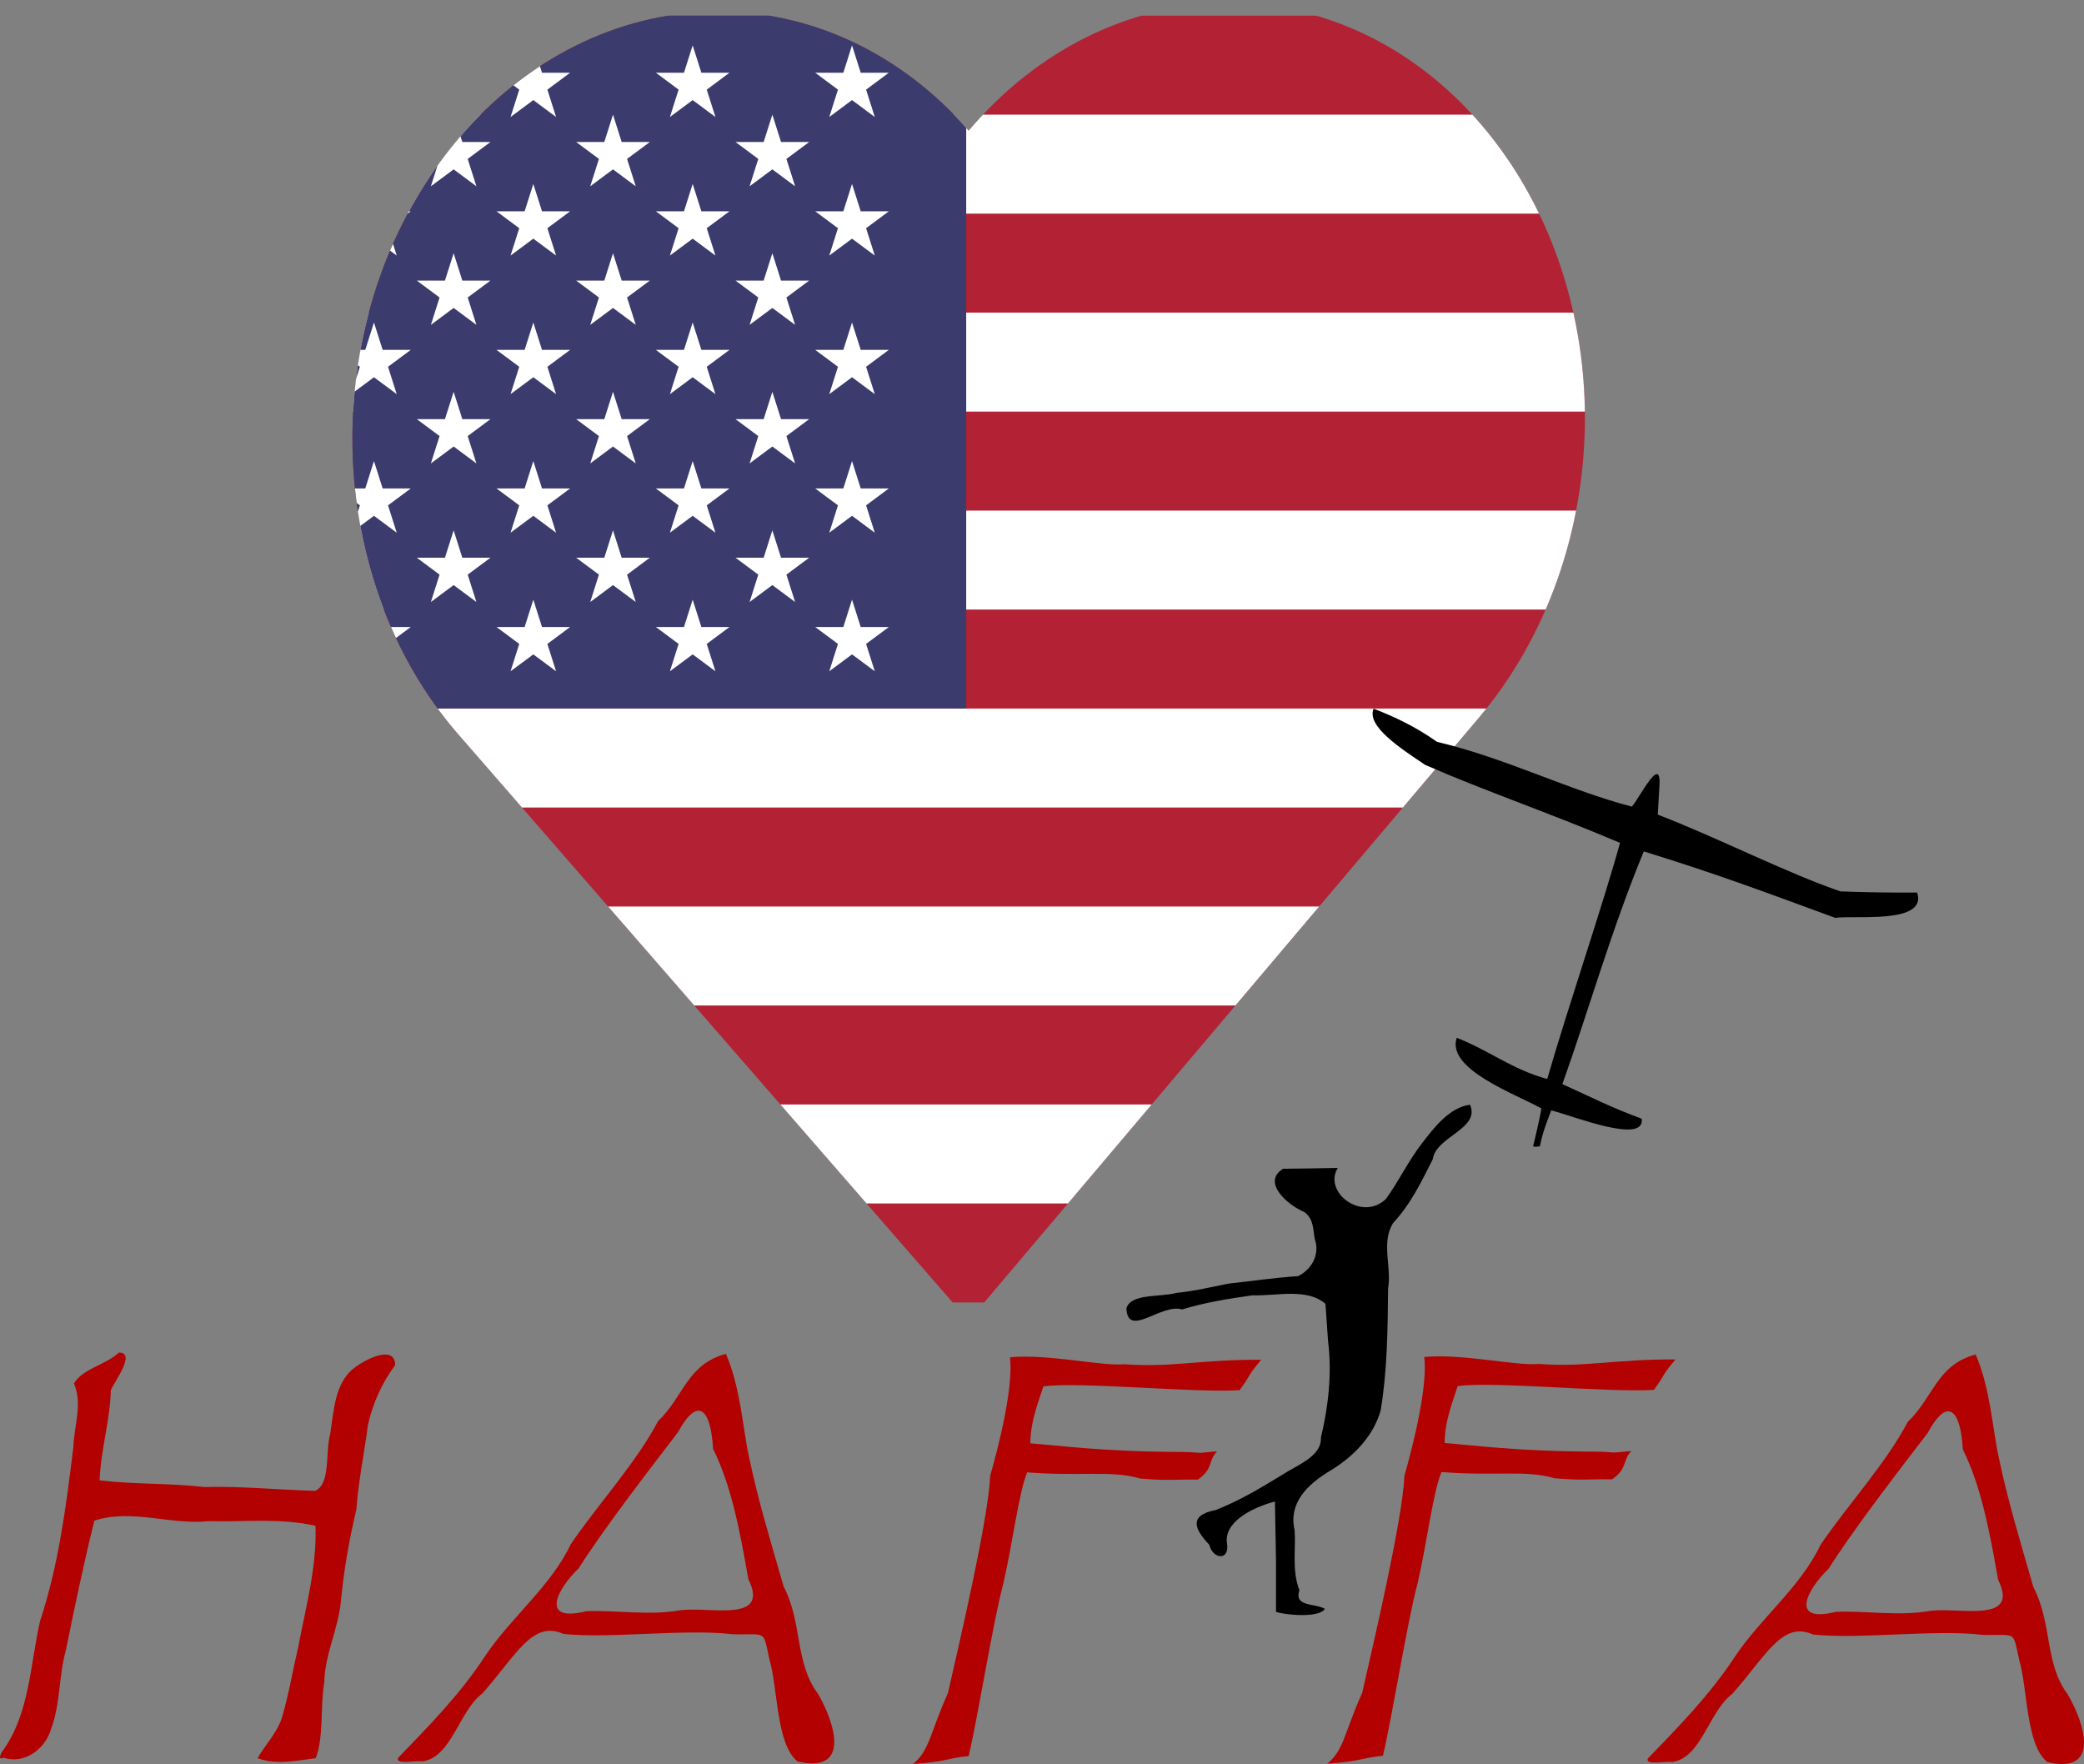 <?xml version="1.0" encoding="UTF-8" standalone="no"?>
<svg
   xmlns:dc="http://purl.org/dc/elements/1.1/"
   xmlns:cc="http://creativecommons.org/ns#"
   xmlns:rdf="http://www.w3.org/1999/02/22-rdf-syntax-ns#"
   xmlns:svg="http://www.w3.org/2000/svg"
   xmlns="http://www.w3.org/2000/svg"
   xmlns:xlink="http://www.w3.org/1999/xlink"
   width="284.257mm"
   height="240.596mm"
   viewBox="0 0 284.257 240.596"
   version="1.1"
   id="svg8">
  <rect x="0" y="0" width="284.257" height="240.596" fill="#808080" stroke="none"/>
  <defs
     id="defs2">
    <style
       id="style419"
       type="text/css"><![CDATA[
    .outline { stroke:none; stroke-width:0 }
  ]]></style>
    <g
       id="heart">
      <path
         id="path421"
         d="M 0,200 V 0 h 200 a 100,100 90 0 1 0,200 100,100 90 0 1 -200,0 z" />
    </g>
    <clipPath
       clipPathUnits="userSpaceOnUse"
       id="clipPath447">
      <use
         id="use449"
         transform="matrix(-7.913,-8.891,7.913,-9.146,3078.588,3955.881)"
         fill="red"
         class="outline "
         xlink:href="#heart"
         x="0"
         y="0"
         width="100%"
         height="100%" />
    </clipPath>
    <clipPath
       clipPathUnits="userSpaceOnUse"
       id="clipPath451">
      <use
         id="use453"
         transform="matrix(-7.913,-8.891,7.913,-9.146,3078.588,3955.881)"
         fill="red"
         class="outline "
         xlink:href="#heart"
         x="0"
         y="0"
         width="100%"
         height="100%" />
    </clipPath>
    <clipPath
       clipPathUnits="userSpaceOnUse"
       id="clipPath455">
      <use
         id="use457"
         transform="matrix(-7.913,-8.891,7.913,-9.146,3078.588,3955.881)"
         fill="red"
         class="outline "
         xlink:href="#heart"
         x="0"
         y="0"
         width="100%"
         height="100%" />
    </clipPath>
    <clipPath
       clipPathUnits="userSpaceOnUse"
       id="clipPath459">
      <use
         id="use461"
         transform="matrix(-7.913,-8.891,7.913,-9.146,3078.588,3955.881)"
         fill="red"
         class="outline "
         xlink:href="#heart"
         x="0"
         y="0"
         width="100%"
         height="100%" />
    </clipPath>
  </defs>
  <g
     style="display:inline"
     id="layer1"
     transform="translate(36.022,85.058)">
    <g
       style="display:inline"
       id="g381">
      <path
         id="path171"
         style="fill:#b30000;fill-opacity:1;stroke-width:0.275"
         d="m 21.572,155.188 c 4.027,-0.548 4.988,-6.877 8.213,-9.284 4.689,-5.314 6.828,-9.996 11.04,-8.107 6.346,0.668 16.792,-0.739 23.16,0.051 4.625,0.099 4.04,-0.698 4.939,3.401 1.203,4.123 0.891,11.493 3.826,13.938 7.326,1.707 5.111,-5.234 2.81,-9.208 -3.224,-4.317 -2.07,-9.593 -4.707,-14.683 -1.759,-6.142 -3.459,-11.633 -4.712,-17.668 -0.862,-3.88 -1.122,-9.314 -3.146,-14.032 -5.316,1.417 -5.783,5.905 -9.263,9.187 -2.952,5.646 -8.303,11.469 -11.894,16.771 -2.787,5.852 -8.202,9.987 -11.801,15.43 -3.365,5.102 -7.544,9.355 -11.765,13.726 -0.383,0.973 2.508,0.304 3.3,0.478 z m 22.385,-20.494 c -6.468,1.612 -3.941,-3.062 -1.033,-5.868 3.497,-5.514 9.511,-13.292 13.514,-18.518 2.798,-5.142 4.505,-3.054 4.804,2.241 2.481,5.001 3.637,11.077 4.808,17.769 2.953,6 -5.037,3.752 -9.217,4.237 -4.26,0.771 -8.569,-0.011 -12.876,0.14 z" />
      <path
         id="path1160"
         d="m 96.105,154.448 c 1.38,-5.907 3.253,-17.972 4.726,-23.526 1.257,-5.39 2.113,-12.464 3.254,-15.164 7.244,0.575 11.6,-0.309 15.402,0.839 3.73,0.336 4.713,0.11 7.886,0.149 2.144,-1.496 1.352,-2.562 2.62,-3.854 -3.883,0.351 -1.293,0.152 -4.826,0.083 -10.874,-0.026 -16.869,-0.906 -20.659,-1.172 0.071,-2.491 0.513,-4.007 1.782,-7.766 4.765,-0.694 20.682,0.92 26.772,0.508 1.811,-2.46 0.758,-1.525 2.945,-4.143 -8.198,-0.057 -12.261,1.097 -18.665,0.609 -2.952,0.315 -10.43,-1.44 -15.606,-0.945 0.49,3.876 -1.418,11.731 -2.699,16.173 -0.239,5.917 -4.28,23.113 -5.766,29.647 -2.397,5.259 -2.462,7.795 -4.759,9.647 4.794,-0.333 4.538,-0.778 7.594,-1.085 z"
         style="fill:#b30000;fill-opacity:1;stroke-width:0.291" />
      <path
         style="fill:#b30000;fill-opacity:1;stroke-width:0.291"
         d="m 152.613,154.406 c 1.38,-5.907 3.253,-17.972 4.726,-23.526 1.257,-5.39 2.113,-12.464 3.254,-15.164 7.244,0.575 11.6,-0.309 15.402,0.839 3.73,0.336 4.713,0.11 7.886,0.149 2.144,-1.496 1.352,-2.562 2.62,-3.854 -3.883,0.351 -1.293,0.152 -4.826,0.083 -10.874,-0.026 -16.869,-0.906 -20.659,-1.172 0.071,-2.491 0.513,-4.007 1.782,-7.766 4.765,-0.694 20.682,0.92 26.772,0.508 1.811,-2.46 0.758,-1.525 2.945,-4.143 -8.198,-0.057 -12.261,1.097 -18.665,0.609 -2.952,0.315 -10.43,-1.44 -15.606,-0.945 0.49,3.876 -1.418,11.731 -2.699,16.173 -0.239,5.917 -4.28,23.113 -5.766,29.647 -2.397,5.259 -2.462,7.795 -4.759,9.647 4.794,-0.333 4.538,-0.778 7.594,-1.085 z"
         id="path1160-0" />
      <path
         d="m 192.04,155.272 c 4.027,-0.548 4.988,-6.877 8.213,-9.284 4.689,-5.314 6.828,-9.996 11.04,-8.107 6.346,0.668 16.792,-0.739 23.16,0.051 4.625,0.099 4.04,-0.698 4.939,3.401 1.203,4.123 0.891,11.493 3.826,13.938 7.326,1.707 5.111,-5.234 2.81,-9.208 -3.224,-4.317 -2.07,-9.593 -4.707,-14.683 -1.759,-6.142 -3.459,-11.633 -4.712,-17.668 -0.862,-3.88 -1.122,-9.314 -3.146,-14.032 -5.316,1.417 -5.783,5.905 -9.263,9.187 -2.952,5.646 -8.303,11.469 -11.894,16.771 -2.787,5.852 -8.202,9.987 -11.801,15.43 -3.365,5.102 -7.544,9.355 -11.765,13.726 -0.383,0.973 2.508,0.304 3.3,0.478 z m 22.385,-20.494 c -6.468,1.612 -3.941,-3.062 -1.033,-5.868 3.497,-5.514 9.511,-13.292 13.514,-18.518 2.798,-5.142 4.505,-3.054 4.804,2.241 2.481,5.001 3.637,11.077 4.808,17.769 2.953,6 -5.037,3.752 -9.217,4.237 -4.26,0.771 -8.569,-0.011 -12.876,0.14 z"
         style="fill:#b30000;fill-opacity:1;stroke-width:0.275"
         id="path171-2" />
      <path
         id="path171-4"
         style="fill:#b30000;fill-opacity:1;stroke-width:0.27"
         d="m -35.529,154.683 c 2.79,0.917 5.646,-1.103 6.477,-3.926 1.279,-3.44 1.035,-7.213 2.014,-10.738 1.21,-5.912 2.425,-11.826 3.891,-17.674 5.089,-1.663 10.393,0.621 15.581,0.069 4.853,0.126 9.782,-0.46 14.576,0.634 0.209,5.609 -1.327,11.093 -2.358,16.551 -0.731,3.123 -1.265,6.33 -2.153,9.393 -0.615,2.234 -2.475,4.067 -3.382,5.754 2.513,0.952 5.328,0.334 7.926,-0.002 1.131,-2.907 0.593,-7.013 1.165,-10.361 0.086,-3.784 1.855,-7.175 2.254,-10.863 0.393,-4.27 1.121,-8.502 2.118,-12.65 0.287,-3.899 1.086,-7.731 1.588,-11.594 0.662,-2.957 1.923,-5.759 3.708,-8.14 0.003,-3.113 -4.901,-0.436 -6.208,0.931 -2.085,2.189 -2.184,5.575 -2.656,8.469 -0.668,2.411 0.093,6.861 -2.06,7.745 -5.02,-0.137 -10.041,-0.655 -15.06,-0.517 -4.76,-0.55 -9.565,-0.347 -14.324,-0.91 0.137,-4.149 1.43,-8.14 1.526,-12.296 0.508,-1.212 3.506,-5.16 1.099,-5.14 -1.794,1.704 -4.946,2.184 -6.128,4.219 1.207,2.782 0.006,5.787 -0.078,8.676 -0.983,7.991 -2.007,16.069 -4.537,23.7 -1.387,6.083 -1.433,12.842 -5.266,17.957 -0.126,0.383 -0.519,1.013 0.285,0.711 z" />
      <path
         id="path2303"
         style="fill:#000000;stroke-width:0.299"
         d="m 138.025,127.832 c -0.05,-2.699 -0.1,-5.397 -0.149,-8.096 -3.203,0.847 -7.091,2.87 -6.517,5.836 0.271,2.317 -1.988,1.979 -2.432,0.066 -1.918,-2.033 -2.971,-3.999 0.89,-4.746 3.269,-1.287 6.132,-3.015 9,-4.767 2.147,-1.405 5.46,-2.535 5.337,-5.131 1.041,-4.338 1.511,-8.76 0.969,-13.161 -0.118,-1.686 -0.237,-3.372 -0.355,-5.058 -2.529,-2.205 -6.647,-1.048 -9.958,-1.164 -3.25,0.453 -6.508,0.985 -9.594,1.93 -2.81,-0.896 -7.425,4.008 -7.599,-0.172 0.652,-2.058 4.67,-1.475 6.869,-2.094 2.421,-0.23 4.75,-0.811 7.079,-1.264 3.166,-0.332 6.308,-0.816 9.486,-1.013 2.048,-1.05 2.932,-3.157 2.271,-5.017 -0.261,-1.298 -0.097,-2.712 -1.412,-3.71 -2.367,-1.01 -5.871,-4.101 -2.917,-5.921 2.484,-0.01 4.973,-0.069 7.459,-0.111 -2.033,3.28 3.262,7.375 6.564,4.236 1.793,-2.481 3.04,-5.184 4.943,-7.624 1.498,-1.936 3.674,-4.883 6.527,-5.232 1.45,3.287 -4.645,4.325 -5.065,7.404 -1.54,3.032 -2.963,6.086 -5.435,8.746 -1.656,2.687 -0.16,5.975 -0.671,8.9 -0.058,5.533 -0.101,11.098 -1.002,16.589 -0.889,3.274 -3.389,6.121 -6.719,8.171 -3.505,2.061 -5.865,4.641 -5.029,8.218 0.179,2.745 -0.396,5.49 0.653,8.185 -0.761,2.304 2.034,1.734 3.474,2.542 -0.78,1.296 -5.505,0.84 -6.668,0.407 0,-2.316 0,-4.633 0,-6.949 z M 117.291,62.612 c 0.172,-1.069 0.946,1.038 0,0 z" />
      <g
         transform="matrix(0.044,0,0,0.045,-39.354,-82.92)"
         id="g636">
        <g
           clip-path="url(#clipPath459)"
           id="g445">
          <rect
             y="0"
             x="0"
             width="7410"
             height="3900"
             fill="#b22234"
             id="rect306" />
        </g>
        <path
           clip-path="url(#clipPath455)"
           id="path308"
           stroke-width="300"
           stroke="#fff"
           d="m 0,450 h 7410 m 0,600 H 0 m 0,600 h 7410 m 0,600 H 0 m 0,600 h 7410 m 0,600 H 0" />
        <rect
           y="0"
           x="0"
           clip-path="url(#clipPath451)"
           id="rect310"
           fill="#3c3b6e"
           height="2100"
           width="3070.948" />
        <g
           clip-path="url(#clipPath447)"
           id="g335"
           fill="#fff">
          <g
             id="s18">
            <g
               id="s9">
              <g
                 id="s5">
                <g
                   id="s4">
                  <path
                     d="M 247,90 317.534,307.082 132.873,172.918 H 361.127 L 176.466,307.082 Z"
                     id="s" />
                  <use
                     height="100%"
                     width="100%"
                     x="0"
                     id="use313"
                     y="420"
                     xlink:href="#s" />
                  <use
                     height="100%"
                     width="100%"
                     x="0"
                     id="use315"
                     y="840"
                     xlink:href="#s" />
                  <use
                     height="100%"
                     width="100%"
                     x="0"
                     id="use317"
                     y="1260"
                     xlink:href="#s" />
                </g>
                <use
                   height="100%"
                   width="100%"
                   x="0"
                   id="use320"
                   y="1680"
                   xlink:href="#s" />
              </g>
              <use
                 height="100%"
                 width="100%"
                 id="use323"
                 y="210"
                 x="247"
                 xlink:href="#s4" />
            </g>
            <use
               height="100%"
               width="100%"
               y="0"
               id="use326"
               x="494"
               xlink:href="#s9" />
          </g>
          <use
             height="100%"
             width="100%"
             y="0"
             id="use329"
             x="988"
             xlink:href="#s18" />
          <use
             height="100%"
             width="100%"
             y="0"
             id="use331"
             x="1976"
             xlink:href="#s9" />
          <use
             height="100%"
             width="100%"
             y="0"
             id="use333"
             x="2470"
             xlink:href="#s5" />
        </g>
      </g>
      <path
         id="path2505"
         style="fill:#000000;stroke-width:0.265"
         d="m 173.095,71.304 c 0.482,-2.135 0.727,-2.936 1.133,-5.175 -3.502,-1.974 -13.002,-5.345 -11.553,-9.637 4.255,1.629 7.604,4.344 12.345,5.615 2.735,-9.517 7.63,-23.85 9.93,-32.209 -10.294,-4.339 -18.113,-6.948 -26.576,-10.628 -3.326,-2.239 -8.041,-5.273 -7.038,-7.674 2.942,1.147 5.694,2.447 8.657,4.531 9.361,2.204 18.064,6.632 26.569,8.829 1.05,-1.198 3.957,-7.076 3.773,-3.039 l -0.236,4.132 c 8.025,3.086 17.759,8.044 24.931,10.475 3.48,0.133 6.96,0.174 10.448,0.158 1.425,4.353 -8.536,3.065 -11.167,3.449 -10.113,-3.711 -16.416,-6.07 -26.125,-9.063 -4.49,10.902 -7.61,21.977 -11.103,31.742 3.712,1.661 6.769,3.251 10.825,4.712 0.478,3.563 -9.237,-0.336 -12.339,-1.137 -0.511,1.353 -1.198,2.99 -1.546,4.887 -0.626,0.161 -0.931,0.031 -0.931,0.031 z" />
    </g>
  </g>
</svg>
